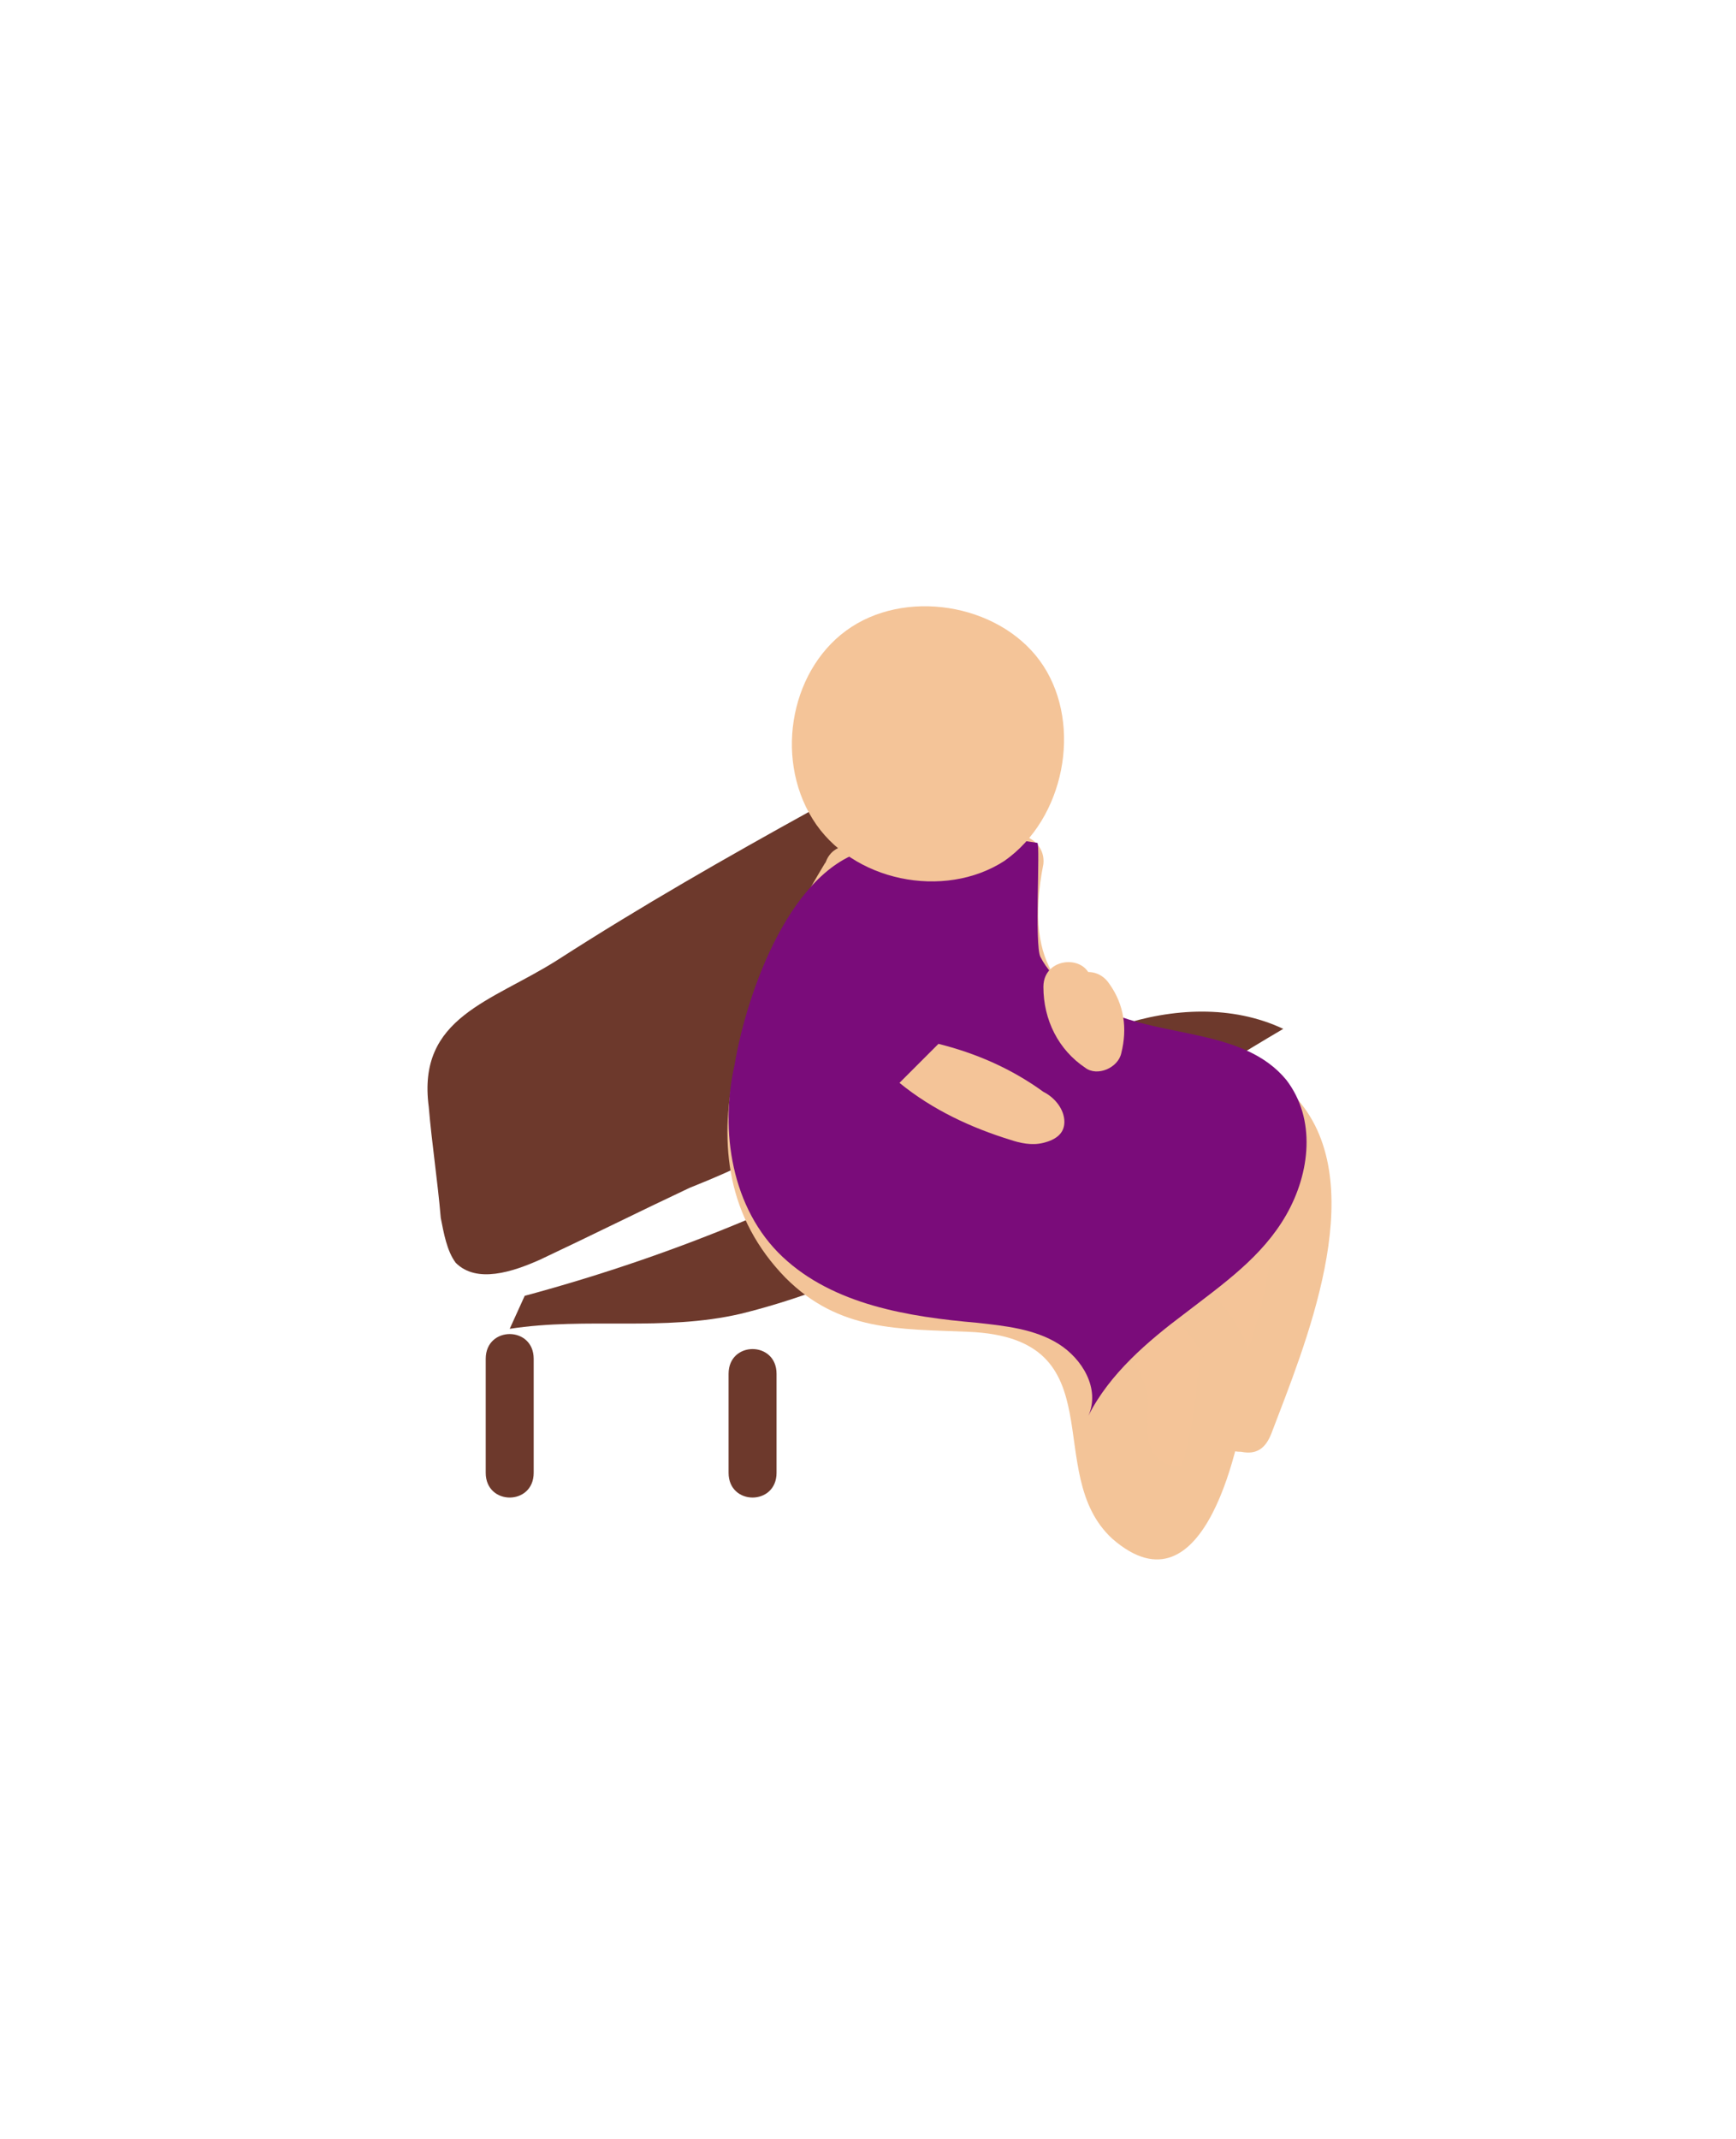 <?xml version="1.0" encoding="utf-8"?>
<!-- Generator: Adobe Illustrator 22.0.1, SVG Export Plug-In . SVG Version: 6.00 Build 0)  -->
<svg version="1.1" id="Layer_1" xmlns="http://www.w3.org/2000/svg" xmlns:xlink="http://www.w3.org/1999/xlink" x="0px" y="0px"
	 viewBox="0 0 57.9 71.3" style="enable-background:new 0 0 57.9 71.3;" xml:space="preserve">
<style type="text/css">
	.st0{fill:#F4C498;}
	.st1{fill:#0000FF;stroke:#0000FF;stroke-width:0.529;stroke-miterlimit:10;}
	.st2{fill:#EFE811;}
	.st3{fill:#5D605C;}
	.st4{fill:#0B4BAA;}
	.st5{fill:#FC3FF3;}
	.st6{fill:#0000FF;stroke:#0000FF;stroke-width:0.514;stroke-miterlimit:10;}
	.st7{fill:#F15A24;stroke:#F15A24;stroke-width:0.514;stroke-miterlimit:10;}
	.st8{fill:#6D392C;}
	.st9{fill:#187C11;}
	.st10{fill:#606060;}
	.st11{fill:#8EEFE6;}
	.st12{fill:#7A0C7A;}
	.st13{fill:#7478C4;}
	.st14{fill:#7678B9;}
	.st15{fill:#F3C498;}
	.st16{fill:#0000FF;}
	.st17{fill:#F15A24;}
	.st18{fill:#484C75;}
</style>
<g>
	<g>
		<path class="st8" d="M17,44.3c2.6-0.4,5.1,0.1,7.7-0.5c6.5-1.6,12.3-6.1,18.1-9.5c-1.7-0.8-3.7-0.7-5.5-0.1s-3.4,1.7-5,2.7
			c-4.6,2.8-9.6,4.9-14.8,6.3"/>
	</g>
	<g>
		<path class="st8" d="M27.5,37.1c0.4-0.4,0.7-0.8,0.9-1.2c1.1-2,1-5.4,0.8-7.7c0-0.5-0.1-1.1-0.6-1.4c-0.5-0.2-1,0-1.5,0.2
			c-2.9,1.6-5.7,3.2-8.5,5c-2.2,1.4-4.7,1.9-4.3,4.9c0.1,1.2,0.3,2.5,0.4,3.7c0.1,0.5,0.2,1.1,0.5,1.5c0.7,0.7,1.9,0.3,2.8-0.1
			c1.7-0.8,3.3-1.6,5-2.4C24.5,39,26.3,38.2,27.5,37.1z"/>
	</g>
	<g>
		<path class="st0" d="M28.2,29.2c-1.4,2.3-2.8,4.7-3.1,7.4c-0.3,2.7,1,5.7,3.6,6.6c1.6,0.6,3.3,0.2,4.9,0.3
			c1.6,0.1,3.5,0.9,3.8,2.5c0.2,0.9-0.2,1.9-0.3,2.9c-0.1,1,0.5,2.1,1.4,2.1c0.9,0,1.4-1.2,1.6-2.1c0.5-2.3,1.1-4.7,0.4-6.9
			c-0.7-2.2-3.2-4.1-5.4-3.3"/>
		<g>
			<path class="st15" d="M27.5,28.8c-2.4,4-5.2,9.8-1.3,13.8c1.8,1.8,3.8,1.7,6.1,1.8c5,0.2,2.4,4.7,4.8,6.9c3.1,2.7,4.3-3.3,4.5-5
				c0.5-4.3-1.6-9.1-6.6-8.2c-1,0.2-0.6,1.8,0.4,1.6c6.8-1.2,4.1,9.2,4,9.2c-1.7-0.1-0.9-2-1.2-2.7c-0.5-1.1-0.7-1.8-1.9-2.5
				c-1.8-1.1-3.4-0.5-5.3-0.8c-8-1.3-4.8-8.8-2.2-13.2C29.5,28.7,28.1,27.9,27.5,28.8L27.5,28.8z"/>
		</g>
	</g>
	<g>
		<path class="st0" d="M33.9,28.6c-0.8,2.7,0.8,5.9,3.5,6.8c1.8,0.6,4,0.4,5.2,1.9c0.6,0.8,0.8,1.8,0.8,2.8c0,2.6-0.9,5.2-1.9,7.6
			c-0.3,0-0.5-0.1-0.8-0.1c0.9-1.2,0.2-2.9-0.9-3.9c-1.1-1-2.5-1.6-3.6-2.6c-1.9-1.7-2.6-4.5-4.4-6.3c-0.8-0.9-1.9-1.5-2.7-2.4
			c-0.8-0.9-1.3-2.2-0.9-3.3c1.6,0,3.2,0,4.8,0"/>
		<g>
			<path class="st15" d="M33.1,28.4c-0.5,2.5,0.1,5.1,2.3,6.8c1.5,1.1,3.2,0.7,4.6,1.6c4.1,2.5,2,7.3,0.7,10.6
				c0.3-0.2,0.7-0.4,1-0.6c-0.3,0-0.5-0.1-0.8-0.1c0.2,0.4,0.3,0.8,0.5,1.2c1.1-2.4-0.1-4.2-2-5.7c-1.4-1.1-2.7-1.8-3.8-3.3
				c-0.6-0.9-1.1-2-1.7-2.9c-1.4-2.1-5.1-4.3-4.8-7c-0.3,0.3-0.5,0.5-0.8,0.8c1.6,0,3.2,0,4.8,0c1.1,0,1.1-1.6,0-1.6
				c-1.6,0-3.2,0-4.8,0c-0.5,0-0.8,0.4-0.8,0.8c-0.5,3.8,3.5,5.4,5.3,8.3c0.8,1.3,1.5,2.7,2.6,3.9c1.5,1.5,6,3.1,4.7,5.9
				c-0.2,0.4-0.1,1.1,0.5,1.2c0.3,0,0.5,0.1,0.8,0.1c0.5,0.1,0.8-0.1,1-0.6c1.1-2.9,3.3-8.1,1-11c-2.7-3.5-10-0.9-8.6-8
				C34.9,27.8,33.4,27.4,33.1,28.4L33.1,28.4z"/>
		</g>
	</g>
	<g>
		<path class="st12" d="M36.9,33.7c-0.8-0.3-1.8-1-2.2-1.8c-0.2-0.4,0-3.7-0.1-3.8c-1.8-0.3-3.7-0.2-5.5,0.2
			c-2.7,0.5-4.2,4.8-4.6,7.2c-0.5,2.2-0.1,4.8,1.6,6.4c1.7,1.6,4.2,2,6.5,2.2c0.9,0.1,1.9,0.2,2.7,0.7c0.8,0.5,1.4,1.5,1,2.4
			c0.7-1.4,2-2.5,3.2-3.4c1.3-1,2.6-1.9,3.4-3.3s1-3.2,0-4.5C41.5,34.3,38.8,34.6,36.9,33.7z"/>
	</g>
	<g>
		<path class="st0" d="M33.5,28.7c-2,1.3-5.1,0.7-6.4-1.4s-0.7-5.1,1.3-6.4s5.1-0.7,6.4,1.3S35.5,27.3,33.5,28.7"/>
	</g>
	<g>
		<path class="st0" d="M30,36.1c1.1,0.9,2.4,1.5,3.7,1.9c0.3,0.1,0.7,0.2,1.1,0.1s0.7-0.3,0.7-0.7c0-0.4-0.3-0.8-0.7-1
			c-1.1-0.8-2.3-1.3-3.5-1.6"/>
	</g>
	<g>
		<g>
			<path class="st0" d="M34.8,32.9c0,1.1,0.5,2.1,1.4,2.7c0.4,0.3,1.1,0,1.2-0.5c0.2-0.8,0.1-1.6-0.4-2.3c-0.6-0.9-2-0.1-1.4,0.8
				c0.2,0.3,0.3,0.7,0.2,1.1c0.4-0.2,0.8-0.3,1.2-0.5c-0.4-0.3-0.6-0.8-0.6-1.3C36.5,31.8,34.8,31.8,34.8,32.9L34.8,32.9z"/>
		</g>
	</g>
	<g>
		<g>
			<path class="st8" d="M16.2,45.3c0,1.3,0,2.5,0,3.8c0,1.1,1.6,1.1,1.6,0c0-1.3,0-2.5,0-3.8C17.8,44.2,16.2,44.2,16.2,45.3
				L16.2,45.3z"/>
		</g>
	</g>
	<g>
		<g>
			<path class="st8" d="M24.3,45.8c0,1.1,0,2.2,0,3.3c0,1.1,1.6,1.1,1.6,0c0-1.1,0-2.2,0-3.3C25.9,44.7,24.3,44.7,24.3,45.8
				L24.3,45.8z"/>
		</g>
	</g>
</g>
</svg>

